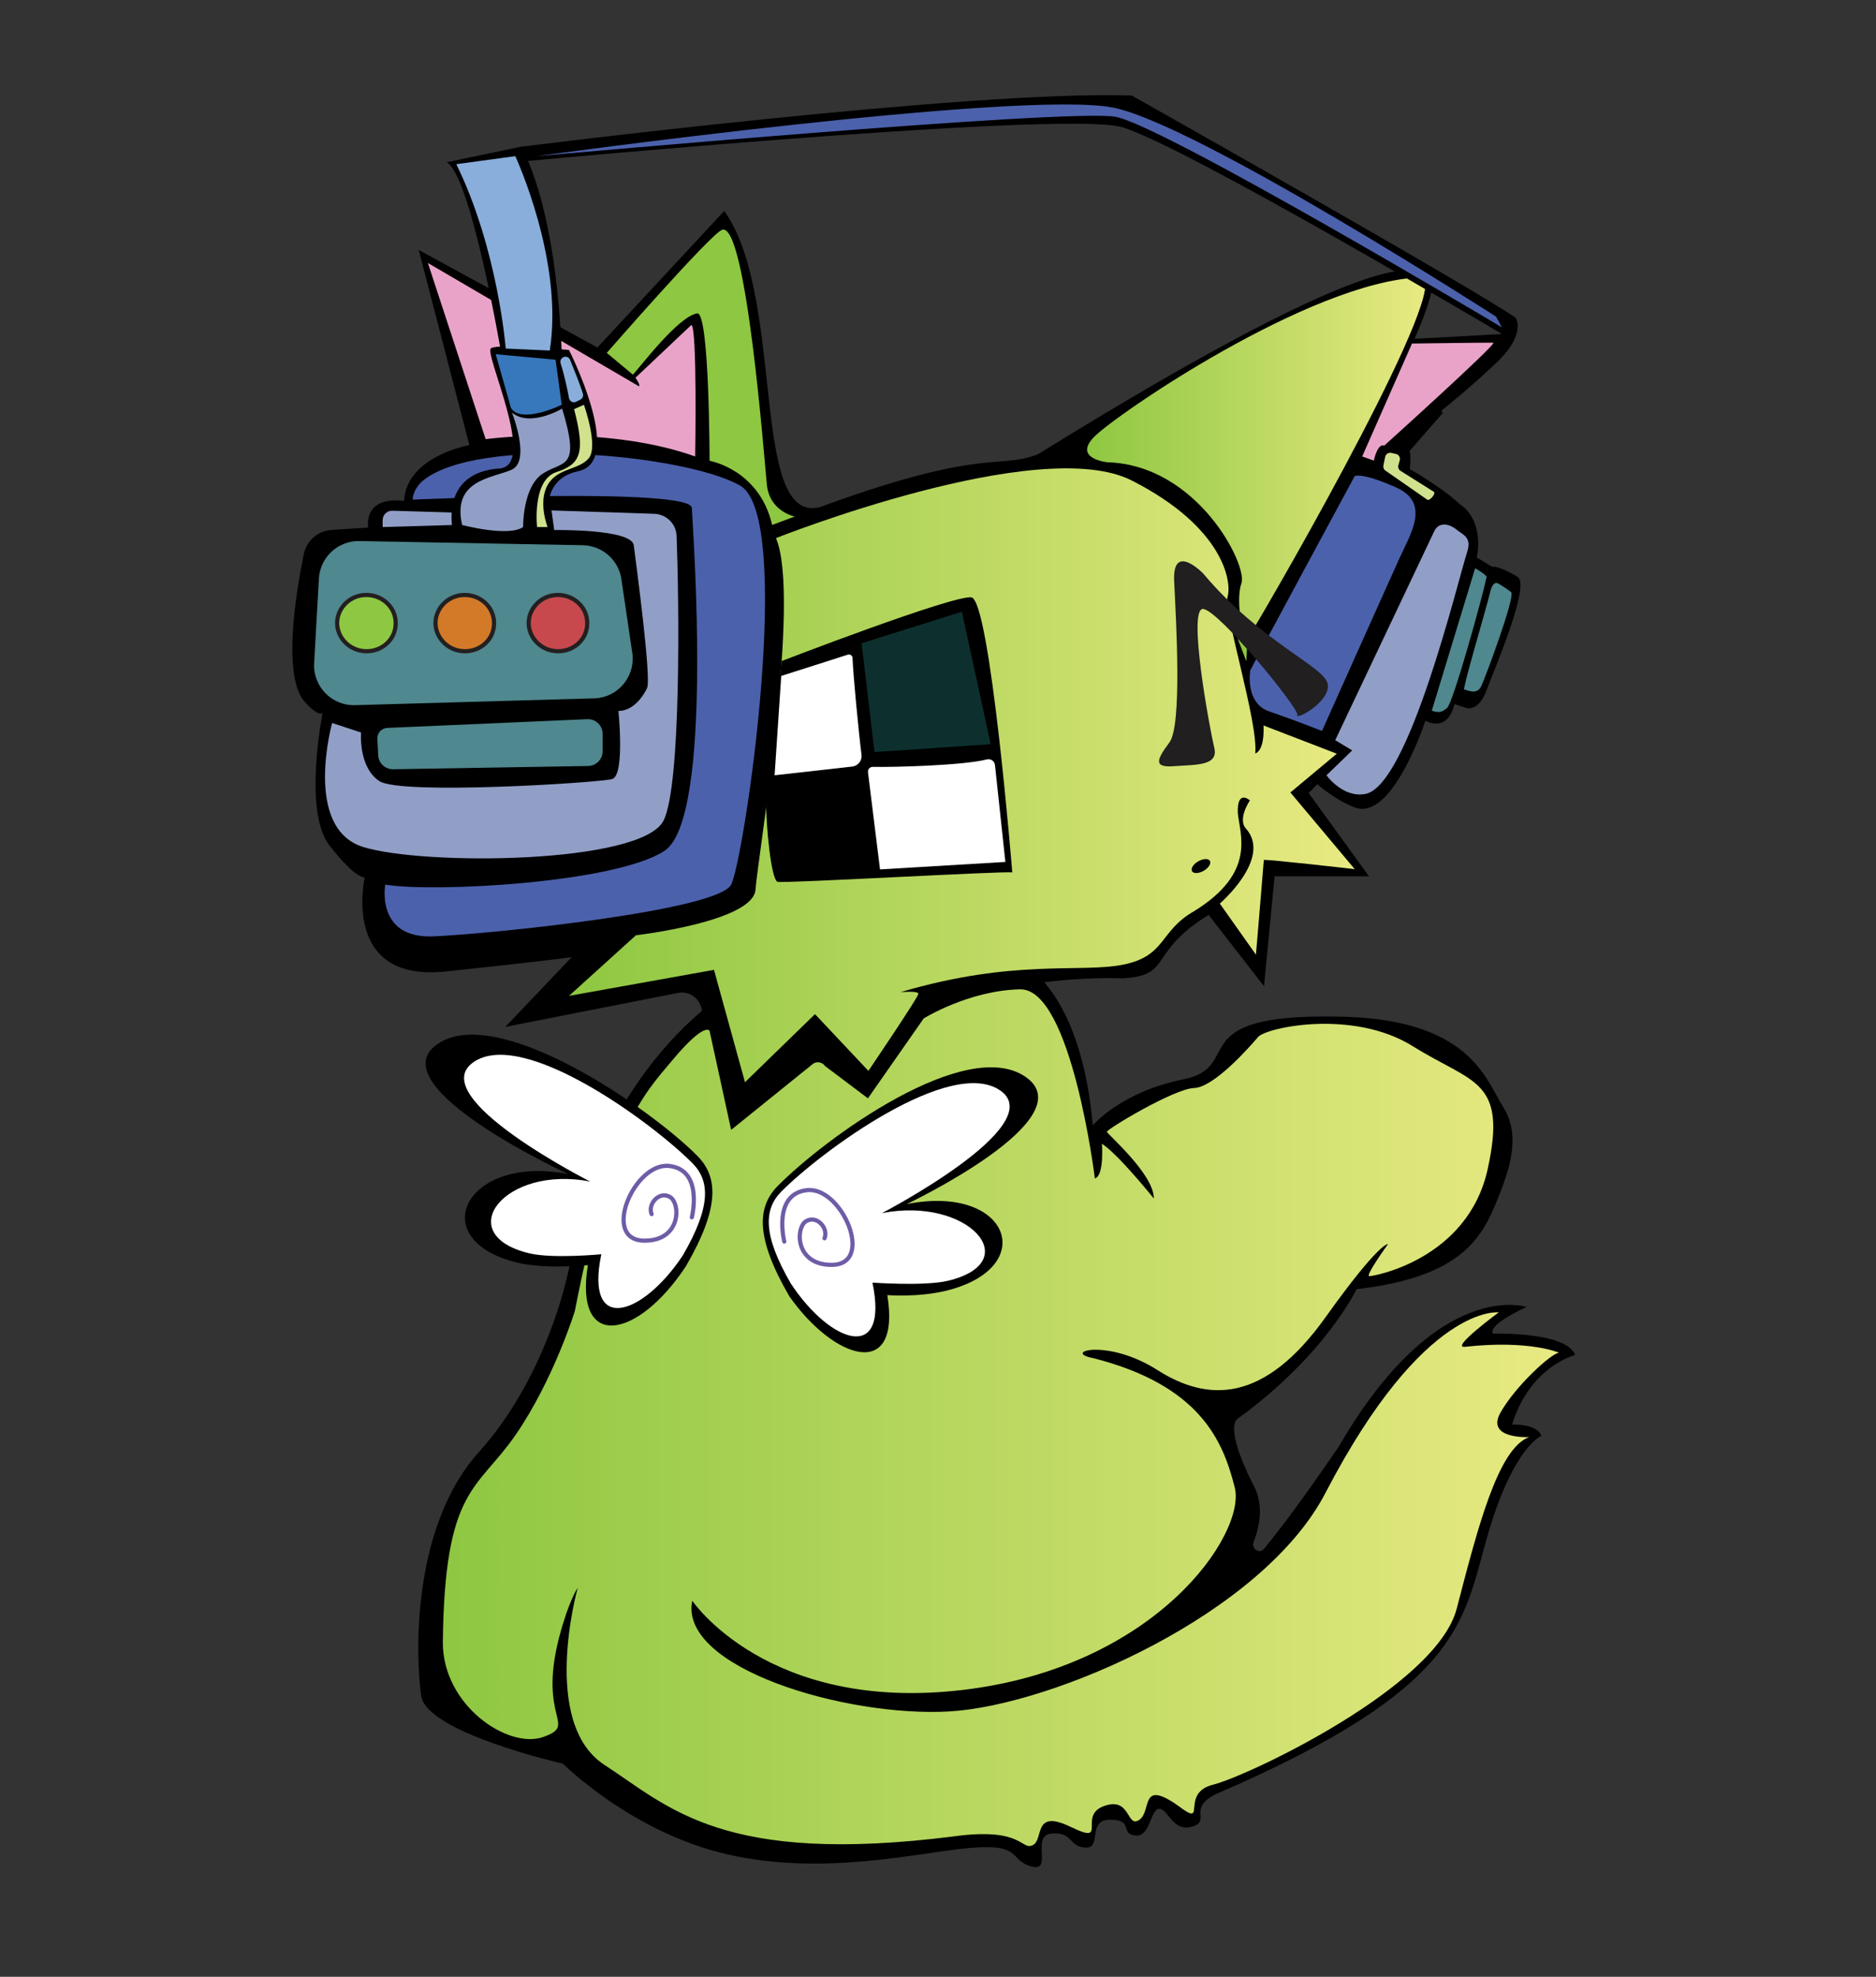 <?xml version="1.0" encoding="UTF-8"?>
<svg id="Layer_9" data-name="Layer 9" xmlns="http://www.w3.org/2000/svg" xmlns:xlink="http://www.w3.org/1999/xlink" viewBox="0 0 1348.51 1420.64">
  <rect x="0" y="0" width="1348.51" height="1420.64" fill="#333333" stroke="none"/>
  <defs>
    <style>
      .cls-1 {
        fill: none;
        stroke: #6e5ca7;
        stroke-linecap: round;
      }

      .cls-1, .cls-2, .cls-3, .cls-4 {
        stroke-miterlimit: 10;
        stroke-width: 3px;
      }

      .cls-5 {
        fill: url(#New_Gradient_Swatch);
      }

      .cls-6 {
        fill: url(#linear-gradient);
      }

      .cls-7 {
        fill: #eaa3c8;
      }

      .cls-8 {
        fill: #fff;
      }

      .cls-9 {
        fill: #919fc7;
      }

      .cls-10, .cls-2 {
        fill: #8ec741;
      }

      .cls-11 {
        fill: #d0e28d;
      }

      .cls-12 {
        fill: #211f1f;
      }

      .cls-13 {
        fill: #0d302e;
      }

      .cls-14 {
        fill: #89aedc;
      }

      .cls-15 {
        fill: #3777bc;
      }

      .cls-16 {
        fill: #4c61ac;
      }

      .cls-17 {
        fill: #4f888e;
      }

      .cls-18 {
        fill: url(#New_Gradient_Swatch-2);
      }

      .cls-2, .cls-3, .cls-4 {
        stroke: #231f20;
      }

      .cls-3 {
        fill: #d27a28;
      }

      .cls-4 {
        fill: #c7494e;
      }
    </style>
    <linearGradient id="linear-gradient" x1="409.01" y1="557.18" x2="973.8" y2="557.18" gradientUnits="userSpaceOnUse">
      <stop offset="0" stop-color="#8ec741"/>
      <stop offset="1" stop-color="#e8ea82"/>
    </linearGradient>
    <linearGradient id="New_Gradient_Swatch" data-name="New Gradient Swatch" x1="781.45" y1="330.82" x2="1024.6" y2="330.82" gradientUnits="userSpaceOnUse">
      <stop offset="0" stop-color="#8ec741"/>
      <stop offset="1" stop-color="#e8ea82"/>
    </linearGradient>
    <linearGradient id="New_Gradient_Swatch-2" data-name="New Gradient Swatch" x1="318.31" y1="1018.8" x2="1120.69" y2="1018.8" xlink:href="#New_Gradient_Swatch"/>
  </defs>
  <path d="m691.12,679.37s81.29-13.44,94.42,129.32c0,0,20.29-24.03,65.04-33,44.75-8.96-2.09-46.92,109.2-45.11,96.67.64,108.18,45.12,120.54,64.66,11.74,18.57,7.16,39.69-3.58,65.94-10.74,26.25-23.67,56.34-101.64,65.3,0,0-22.36,47.35-85.37,93.04,0,0-10.51,4.27,10.58,46.52,8.08,13.75,5.85,29.16.84,42.09-1.92,4.96,4.17,8.98,7.47,4.95,11.72-14.28,28.85-37.09,53.75-73.51,70.81-122.06,134.86-100.3,134.86-100.3,0,0-28.64,12.8-23.87,19.21,0,0,52.51-1.71,58.88,15.36,0,0-32.22,7.68-45.35,49.94,0,0,17.9-.85,21.08,8.11,0,0-19.89,7.68-38.19,69.99-18.3,62.31-15.91,110.11-196.52,187.79-19.89,10.67-2.39,18.78-16.31,23.05s-17.5-13.23-23.87-12.8-5.97,20.49-17.11,19.21-.8-11.39-17.9-11.39-5.57,20.91-17.9,20.06c-12.33-.85-8.75-11.39-24.27-10.11-15.51,1.28,1.59,28.3-14.72,23.61-16.31-4.69-5.97-16.65-44.16-13.23-38.19,3.41-103.83,20.22-173.05,4.85-69.22-15.36-119.34-65.43-119.34-65.43,0,0-97.86-22.19-101.84-48.65-3.98-26.46-7.68-120.92,41.65-175.55,49.33-54.63,68.42-135.16,67.63-156.5-.8-21.34,63.77-243.27,279.05-207.42Z"/>
  <g>
    <path d="m968.44,603.98c-.45.22-.7.34-.7.34,0,0,.24-.09.7-.34Z"/>
    <path d="m1091.05,414.76c-5.56-3.66-15.74-8.44-18.09-7.32-3.05-1.38-6.61-4.32-11.42-6.59,0,0,6.23-26.07-12.27-38.6-14.32-13.13-35.8-25.06-35.8-25.06,0,0,.99-12.13-.4-12.93l24.07-27.45-3.38-4.57,50.62-52.44-67.63,3.7s19.39-42.37,10.74-45.05c-8.65-2.69-18.2-34.91-281.35,127.99-28.05,10.94-37.59-4.97-151.37,36-58.08,26.35-28.24-146.69-74.19-210.84l-91.12,98.13-128.47-70.09,36.4,140.23s-45.35,7.96-46.94,40.18c0,0-27.85-5.17-25.86,19.09l-26.36,1.72c-9.75.64-17.87,7.7-19.83,17.28-5.8,28.25-15.09,85.36-.35,105.12,11.93,13.53,13.92,8.75,13.92,8.75,0,0-14.32,70.81,4.77,95.47,19.09,24.66,25.46,23.07,25.46,23.07,0,0-17.5,75.58,58.08,67.63,75.58-7.96,90.7-10.34,90.7-10.34l-47.74,50.12,124.06-24.38c7.6-1.49,15.03,3.26,16.87,10.78l21.38,87.59,56.71-51.71c3.51-3.2,9.02-2.69,11.88,1.1l26.49,35.1,48.13-70.41s57.38-24.96,138.54-22.97c35.8-1.99,17.35-18.48,61.51-45.54l39.78,51.25,7.61-79.01h67.83l-43.33-59.83,6.25-6.4s11.93,10.94,26.84,16.75c26.75,10.09,49.71-59.29,50.84-62.31,0,0,15.69,9.35,20.86-11.94l7.01,2.24s9.45,5.07,15.81-11.64c6.36-16.71,31.76-75.96,22.72-81.9Z"/>
  </g>
  <path class="cls-9" d="m953.51,557.18l18.5-17.91-12.23-7.31,71.35-150.53c3.15-6.23,10.38-5.32,15.77-.88,4.86,4,11.15,5.43,7.73,16.09-6.95,21.7-41.89,167.73-73.05,173.92-16.19,3.21-28.07-13.37-28.07-13.37Z"/>
  <path class="cls-6" d="m409.01,715.7l48.13-43.57s84.34-9.74,85.93-32.81,33.02-209.64,14.72-252.61c0,0,189.36-75.19,255.79-41.37,66.43,33.81,72,73.2,68.82,83.54s22.28,90.7,19.89,112.58c0,0,6.76-.99,5.97-20.09l52.66,20.29-33.36,27.85,46.25,55.1s-65.34-7.46-65.34-6.56-5.67,68.02-5.67,68.02l-25.96-36.7s37.44-32.22,19.09-53.55c-6.86-6.86,2.54-20.59,2.54-20.59,0,0-9.3-8.4-8.7,9,1.39,15.51,13.72,42.76-31.43,70.61-25.06,14.22-19.99,32.1-50.72,38.36-30.73,6.27-78.44-4.43-160.39,19.84,0,0,12.93-1.19,12.93,1.19s-35.93,55.37-35.93,55.37l-38.39-40.78-50.32,48.93-22.28-80.75-104.23,18.7Z"/>
  <path class="cls-5" d="m796.08,332.22s-24.66-2.39-9.95-17.9c14.72-15.51,155.54-112.18,235.1-114.97,25.06,0-97.16,215.21-126.4,262.95,0,0-7.26-29.84-2.49-42.96s-31.58-85.24-96.27-87.12Z"/>
  <path class="cls-10" d="m436.16,253.6l18.8,15.66c5.57-5.97,32.73-42.05,46.26-44.04,8.79-.86,8.83,105.94,8.83,105.94,0,0,35.76,6.12,44.99,46.12l16.28-6.09s-18.09-3.38-20.08-22.87c-1.99-19.49-14.73-188.26-32.03-183.19-7.36,1.72-83.04,88.46-83.04,88.46Z"/>
  <path class="cls-18" d="m510.06,740.83s-3.18-6.83-25.86,20.06c-22.67,26.89-45.15,49.08-71.01,181.39,0,0-15.32,49.51-42.76,89.2-27.45,39.69-50.92,37.56-52.11,148.95,0,45.45,47.14,76.82,72.2,67.86,25.06-8.96-3.88-12.16,11.34-71.38,7.16-27.21,13.43-35.85,13.43-35.85,0,0-27.35,96.99,19.19,127.29,46.54,30.3,84.93,72.48,251.41,51.35,49.23-6.72,48.04,10.22,56.39,6.38,8.35-3.84-.3-26.57,27.45-13.12s4.48-8,23.87-15.04c19.39-7.04,16.11,16.32,25.36,9.92,9.25-6.4,0-30.09,28.64-9.6,20.88,15.68,0-9.6,24.47-15.68,24.47-6.08,160.32-70.1,175.03-126.44,14.72-56.34,29.44-115.23,52.11-123.34,0,0-31.43,1.71-20.69-17.5,10.74-19.21,37-43.11,42.17-43.11,0,0-21.08-9.39-67.63-4.27-11.14,1.28,24.27-24.75,24.27-24.75,0,0-53.31-6.83-124.12,128.89-44.95,87.92-196.12,153.65-270.91,157.91-74.79,4.27-194.55-31.58-184.7-79.6,0,0,54.12,80.45,193.79,64.23s204.52-112.25,196.17-145.54c-8.35-33.29-24.66-73.41-101.84-93.04-22.67-4.27,9.95-14.51,46.15,8.54,36.2,23.05,76.78,24.33,121.33-38.41,38.59-53.99,44.55-52.07,44.55-52.07,0,0-16.51,22.83-13.53,23.05,2.98.21,70.81-11.95,85.13-76.82s-10.74-61.46-53.7-88.35c-42.96-26.89-105.42-13.66-111.39-6.61s-31.63,36.17-45.95,36.6c-14.32.43-63.05,29.77-62.65,31.48s34.01,30.62,33.71,47.91c0,0-25.36-31.69-37.29-39.37,0,0,1.79,23.05-5.07,24.97,0,0-16.81-136.79-53.8-135.93-37,.85-69.22,20.91-69.22,20.91l-40.11,57.43-30.78-23.17c-2.3-3.27-6.73-3.71-9.55-.95l-57.99,46.79-15.51-71.14Z"/>
  <polyline class="cls-10" points="889.61 458.79 895.93 475.28 896.33 466.18 889.61 458.79"/>
  <path d="m813.58,68.67s244.28,137.64,275.91,159.72c0,0,8.13,11.54-13.95,32.42-22.08,20.88-41.17,35.7-41.17,35.7l-2.98-3.38,48.3-53.07s-229.7-136.18-273.26-148.71c-43.56-12.53-463.05,27.65-463.05,27.65l31.03-13.53s324.61-40.97,439.18-36.8Z"/>
  <path class="cls-9" d="m238.75,519.58s-21.08,75.58,22.28,89.11c43.36,13.53,200.49,12.33,216.01-19.09,12.81-25.94,11.06-158.84,9.32-204.42-.33-8.67-7.3-15.6-15.97-15.92l-73.95-2.43,1.93,14.09s55.71-.96,57.2,10.97c1.63,13.02,12.83,95.77,9.55,102.63s-10.44,16.41-20.59,16.41c0,0,4.77,46.25-4.48,48.93-9.25,2.69-152.16,11.64-167.38,1.49s-13.13-34.91-13.13-34.91l-20.79-6.86Z"/>
  <path class="cls-9" d="m325.2,368.32v8.98l-50.15,1.47v-4.98c0-3.81,3.15-6.86,6.95-6.74l43.2,1.28Z"/>
  <ellipse cx="863.27" cy="622.4" rx="7.42" ry="3.92" transform="translate(-195.54 515.02) rotate(-30)"/>
  <path d="m550.78,576.47c-.37,14.44,3.43,56.09,8.2,57.28s164.69-7.96,168.67-6.76c0,0-15.91-196.12-29.44-197.71-13.53-1.59-136.32,45.78-136.32,45.78,0,0-5.15,57.82-11.12,101.4Z"/>
  <path class="cls-7" d="m499.71,328.04s1.59-93.68-2.78-94.48l-40.18,37.94s3.73,4.92,2.54,6.12l-151.71-88.61,41.51,126.59s84.2-11.24,150.63,12.45Z"/>
  <path class="cls-8" d="m627.4,551.11c14.9.34,65.14-1.01,81.91-5.33,2.8-.72,5.59,1.15,5.9,4.03l7.47,69.63-90.1,5.37-8.66-69.83c-.26-2.08,1.38-3.91,3.48-3.86Z"/>
  <path class="cls-8" d="m561.57,485.77l47.88-15.28c1.63-.52,3.3.65,3.36,2.35.41,11.48,4.3,52.5,6.46,69.6.53,4.19-2.48,7.99-6.67,8.46l-55.8,6.27,4.77-71.41Z"/>
  <path class="cls-16" d="m276.94,635.74s-7.16,38.97,34.61,37.19,204.47-18.49,214.02-37.19c9.55-18.7,45.75-264.54,6.36-286.82-40.24-22.76-189.75-36.2-228.54-2.98-7.16,6.86-6.71,13.13-6.71,13.13,0,0,200.05-8.95,200.64,5.97.6,14.92,16.11,223.17-19.69,246.44-35.8,23.27-166.28,30.03-200.69,24.27Z"/>
  <path class="cls-16" d="m898.71,481.79s-3.98,23.47,13.53,29.44,38.05,14.07,38.05,14.07c0,0,47.78-106.74,55.73-124.24s22.53-39.66-2.54-50.79c-25.06-11.14-29.69-8.11-29.69-8.11,0,0-70.7,130.79-75.09,139.63Z"/>
  <path class="cls-17" d="m1029.19,510.76l31.17-102.37s8.53,4.84,8.22,6.37c-2.83,13.85-24.07,90.55-28.39,94.01-3.14,2.51-5.01,4.02-10.99,1.99Z"/>
  <path class="cls-17" d="m271.25,530.93l.6,11.86c.29,5.7,5.04,10.14,10.74,10.04l140.19-2.34c5.77-.1,10.4-4.8,10.4-10.57v-12.51c0-6.02-5.02-10.83-11.04-10.57l-143.77,6.28c-4.13.18-7.32,3.69-7.11,7.82Z"/>
  <path class="cls-17" d="m427.41,501.88l-171.88,4.88c-16.88.69-30.67-13.31-29.72-30.18l3.43-60.78c.87-15.35,13.71-27.26,29.08-26.97l160.62,3c14.35.27,26.28,11.13,27.88,25.39l7.82,52.91c1.85,16.48-10.66,31.08-27.24,31.76Z"/>
  <path class="cls-17" d="m1076.98,419.32s-3.84-2.74-5.87,6.43c-2.71,11.38-20.13,69.79-18.6,69.79s8.98,4.45,12.19-2.31,24.82-64.84,21.52-67.65-9.24-6.27-9.24-6.27Z"/>
  <path class="cls-2" d="m284.43,448.21c-.2,12.67-11.7,21.24-23.82,19.63-10.44-1.38-18.07-10.08-18.27-19.73s7.3-18.91,18.07-20.34c12.56-1.66,24.22,7.48,24.02,20.44Z"/>
  <path class="cls-3" d="m355.14,448.21c-.2,12.67-11.7,21.24-23.82,19.63-10.44-1.38-18.07-10.08-18.27-19.73s7.3-18.91,18.07-20.34c12.56-1.66,24.22,7.48,24.02,20.44Z"/>
  <path class="cls-4" d="m422.12,448.21c-.2,12.67-11.7,21.24-23.82,19.63-10.44-1.38-18.07-10.08-18.27-19.73s7.3-18.91,18.07-20.34c12.56-1.66,24.22,7.48,24.02,20.44Z"/>
  <polygon class="cls-13" points="619.33 462.3 691.41 439.62 712.14 534.83 628.6 540.47 619.33 462.3"/>
  <path d="m651.8,865.33c74.21-14.67,95.7,46,28,62.33-20.19,4.87-41.97,3.08-41.97,3.08,10.04,62.14-38.22,46.63-70.41.9-24.43-42.09-23.37-64.16-8.35-79.36,34.22-34.64,135.65-108.32,178.42-78.17,42.76,30.15-85.68,91.22-85.68,91.22Z"/>
  <path d="m408.61,843.8c-74.21-14.67-104.33,47.32-36.64,63.65,20.19,4.87,50.6,1.76,50.6,1.76-10.04,62.14,35.92,53.13,70.41.9,24.43-42.09,23.37-64.16,8.35-79.36-34.22-34.64-144.37-110.38-187.13-80.23-42.76,30.15,94.4,93.29,94.4,93.29Z"/>
  <path class="cls-8" d="m424.33,849.17c-61.79-12.22-100.33,37.92-43.96,51.52,16.81,4.06,51.87.69,51.87.69-12.06,58.19,29.91,44.25,58.63.75,20.34-35.05,19.46-53.43,6.96-66.09-28.5-28.85-122.03-97.69-157.64-72.59-35.61,25.1,84.14,85.73,84.14,85.73Z"/>
  <path class="cls-8" d="m633.97,871.84c61.79-12.22,103.93,34.98,47.56,48.58-16.81,4.06-54.39,1.34-54.39,1.34,12.06,58.19-29.91,44.25-58.63.75-20.34-35.05-19.46-53.43-6.96-66.09,28.5-28.85,122.03-97.69,157.64-72.59,35.61,25.1-85.22,88.01-85.22,88.01Z"/>
  <path class="cls-1" d="m497.3,874.86s8.68-34.25-16.38-36.94c-25.06-2.69-49.23,53.7-17.6,53.7,26.55,0,25.98-26.97,18.22-31.44s-16.14,5.19-13.15,12.35"/>
  <path class="cls-12" d="m864.9,412.18s-22.28-23.07-20.88,5.57c1.39,28.64,5.77,103.43-3.38,115.76-9.15,12.33-11.93,18.3,3.38,17.11,15.32-1.19,32.02,0,28.84-13.13-3.18-13.13-19.49-101.04-7.96-99.85,11.54,1.19,69.22,71.92,67.63,76.14s23.87-9.31,21.88-22.04c-1.99-12.73-47.34-29.44-89.51-79.56Z"/>
  <path class="cls-7" d="m1014.97,246.89l-35.8,81.15,8.35,2.98s2.69-12.83,7.46-10.74c0,0,81.9-73.84,78.47-73.99s-58.48.6-58.48.6Z"/>
  <path d="m360.08,252.7s-21.48-126.55-38.99-136.1l53.31-11.14s24.61,36.65,29.38,147.24h-43.7Z"/>
  <path d="m325.87,383.14s-11.54-43.74,33.81-46.53c26.26-3.19-11.93-82.75-6.76-86.33s56.09,1.24,56.09,1.24c0,0,40.58,79.91,6.76,87.07s-18.3,47.74-18.3,47.74"/>
  <path class="cls-1" d="m563.77,892.25s-8.68-34.25,16.38-36.94c25.06-2.69,49.23,53.7,17.6,53.7-26.55,0-25.98-26.97-18.22-31.44,7.76-4.48,16.14,5.19,13.15,12.35"/>
  <path class="cls-9" d="m332.19,377.29s33.29,8.82,43.83,1.47c0,0-.47-29.24,14.45-38.59s26.93-2.49,13.6-46.54c0,0-22.95,13.72-36.08,2.88,0,0,13.92,35.05-.4,41.15-14.32,6.09-42.76,7.34-35.4,39.63Z"/>
  <path class="cls-11" d="m412.67,294.03l7.06-3.13s10.67,29.92,3.43,38.49-22.53,6.71-29.54,19.24,0,30.13,0,30.13h-7.56s-3.75-33.86,14-39.53c17.75-5.67,20.59-14.57,12.61-45.2Z"/>
  <path class="cls-15" d="m356.34,254.55l43.01,3.97,4.43,32.37s-28.7,14.11-36.45,2.44l-11-38.79Z"/>
  <path class="cls-14" d="m404.43,257.01l.05-.04c1.89-1.26,4.45-.48,5.31,1.62,2.61,6.38,7.54,18.65,9.23,24.42.48,1.66-.3,3.42-1.85,4.19l-3,1.51c-2.15,1.08-4.72-.21-5.15-2.57-1.01-5.61-3-15.39-6.03-25.02-.48-1.54.09-3.21,1.43-4.1Z"/>
  <path class="cls-14" d="m328,117.98l42.41-5.75s34.95,75.15,24.78,139.68l-31.65-1.41s-5.56-71.42-35.54-132.53Z"/>
  <path class="cls-11" d="m995.68,328.35l-1.26,6.16c-.26,1.29.18,2.63,1.17,3.5l30.3,21.04c1.59,1.42,6.36-4.27,4.87-5.56l-24.43-15.36c-1.08-.93-1.53-2.41-1.14-3.79l.98-3.51c.57-2.03-.68-4.13-2.74-4.59l-3.3-.75c-2.02-.46-4.02.83-4.44,2.86Z"/>
  <path class="cls-16" d="m385.73,112.23s348.63-48.02,414.52-34.87c60.46,12.07,275.12,150.18,275.12,150.18l4.22,7.7s-243.62-145.15-277.72-151.3-416.14,28.29-416.14,28.29Z"/>
</svg>